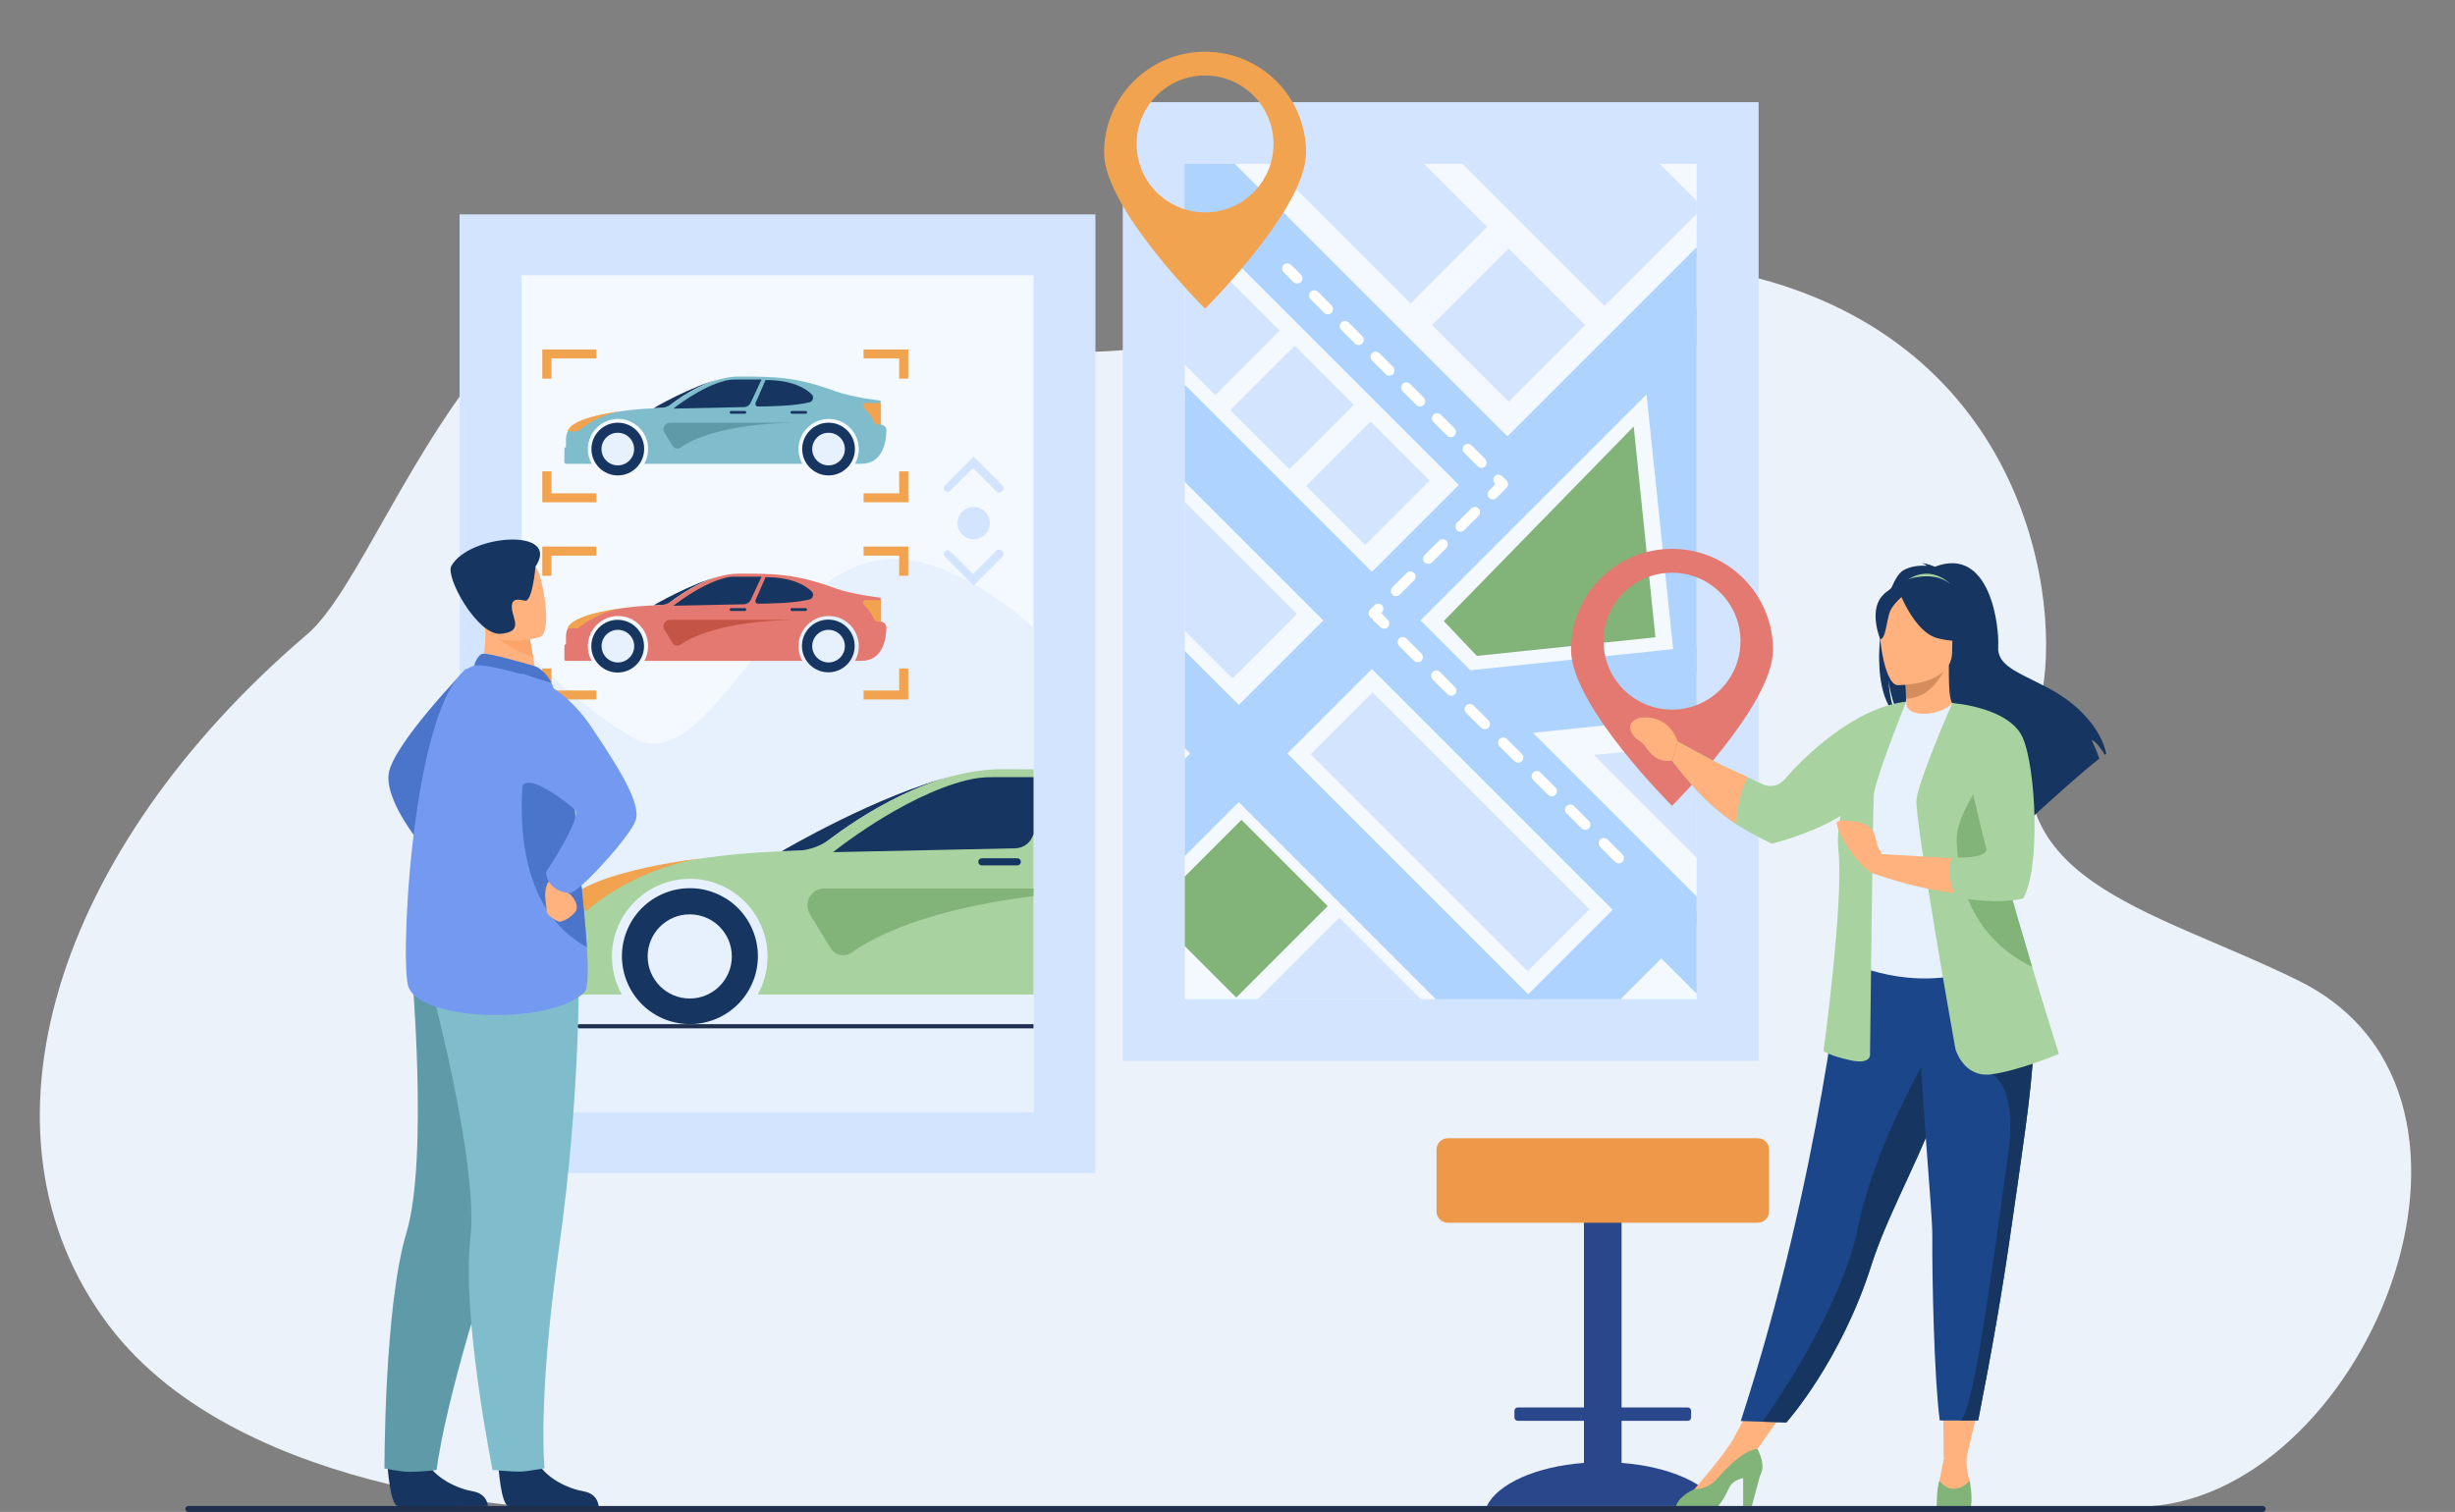 <?xml version="1.0" encoding="utf-8"?>
<!-- Generator: Adobe Illustrator 22.0.1, SVG Export Plug-In . SVG Version: 6.00 Build 0)  -->
<svg version="1.1" id="_x3C_Layer_x3E_" xmlns="http://www.w3.org/2000/svg" xmlns:xlink="http://www.w3.org/1999/xlink" x="0px"
	 y="0px" viewBox="0 0 2467.3 1519.8" style="enable-background:new 0 0 2467.3 1519.8;" xml:space="preserve">
<rect x="0" y="0" width="2467.3" height="1519.8" fill="#808080" stroke="none"/>
<style type="text/css">
	.st0{fill:#EBF2F9;}
	.st1{fill:#D2E4FF;}
	.st2{fill:#F3F9FF;}
	.st3{fill:#E7F1FD;}
	.st4{fill:#163560;}
	.st5{fill:#E37970;}
	.st6{fill:#F1A34F;}
	.st7{fill:#C45446;}
	.st8{fill:#80BDCC;}
	.st9{fill:#5F9AA8;}
	.st10{clip-path:url(#SVGID_2_);}
	.st11{fill:#A8D29F;}
	.st12{fill:#82B378;}
	.st13{fill:#202F4E;}
	.st14{fill:#2B478B;}
	.st15{fill:#EE9849;}
	.st16{clip-path:url(#SVGID_4_);}
	.st17{fill:#AED3FF;}
	.st18{fill:#FFFFFF;}
	.st19{fill:#FFB27D;}
	.st20{fill:#D68D5D;}
	.st21{fill:#1C468A;}
	.st22{fill:#4A75CB;}
	.st23{fill:#739AF0;}
	.st24{fill:#FCA56B;}
</style>
<g>
	<path class="st0" d="M308.7,637.6c97.9-83.5,215.8-586.9,620-324.7c208.8,135.5,560.9-116.3,852.3-29.3
		c267.6,79.9,293.4,343,267.5,428.7c-52.3,173.2,110.5,199,261.5,273.4c236.9,116.7,62.7,526.9-161.1,528.9
		c-223.8,2-1579.5,2.3-1579.5,2.3s-325-5.4-460.2-184.8C-36.3,1138.9,55.9,853.2,308.7,637.6z"/>
	<g>
		<rect x="461.9" y="215.5" class="st1" width="639" height="963.7"/>
		<rect x="524.2" y="276.7" class="st2" width="514.5" height="839.7"/>
		<path class="st3" d="M1038.7,631.1c0,0-72.3-69.2-140.6-69.2c-120,0-184.5,227.2-263.4,178.8c-78.9-48.4-110.6-95.1-110.6-95.1
			v472.5h514.5V631.1z"/>
		<g>
			<g>
				<path class="st4" d="M737.6,576.7L737.6,576.7C737.6,576.7,737.6,576.7,737.6,576.7C737.6,576.7,737.6,576.7,737.6,576.7z"/>
				<g>
					<path class="st4" d="M656.8,608.5L656.8,608.5c4.2-0.2,8.6-0.2,13.1-0.2c0,0,25.2-21.9,54.3-29.3
						C694.3,586.4,656.8,608.5,656.8,608.5z"/>
				</g>
			</g>
			<g>
				
					<ellipse transform="matrix(0.707 -0.707 0.707 0.707 -277.413 629.32)" class="st4" cx="620.9" cy="649.5" rx="26.5" ry="26.5"/>
				<path class="st3" d="M637.4,649.5c0,9.1-7.4,16.4-16.4,16.4c-9.1,0-16.4-7.4-16.4-16.4c0-9.1,7.4-16.4,16.4-16.4
					C630,633.1,637.4,640.5,637.4,649.5z"/>
			</g>
			<g>
				
					<ellipse transform="matrix(0.999 -3.837597e-02 3.837597e-02 0.999 -24.313 32.434)" class="st4" cx="832.7" cy="649.5" rx="26.5" ry="26.5"/>
				<path class="st3" d="M849.1,649.5c0,9.1-7.4,16.4-16.4,16.4s-16.4-7.4-16.4-16.4c0-9.1,7.4-16.4,16.4-16.4
					S849.1,640.5,849.1,649.5z"/>
			</g>
			<path class="st5" d="M885,624.9v-24.1c0,0-28.3-3.2-45.4-9.4c-39.6-14.6-60.9-14.8-96.9-14.8c-27.3,0-55,18.3-66.8,27.1
				c-4,3-8.8,4.6-13.7,4.7c-43.2,0.9-70,9.6-83.2,15.4c-6.2,2.7-10.2,8.9-10.2,15.7v8.1l0,0c-0.9,0-1.6,0.7-1.6,1.6v13.5
				c0,0.9,0.7,1.6,1.6,1.6l0,0h18.5h7.3c-2.6-4.6-4-9.9-3.8-15.5c0.4-16.1,13.5-29.2,29.6-29.6c17.1-0.4,31,13.3,31,30.3
				c0,5.4-1.4,10.4-3.8,14.8h158.7c-2.6-4.6-4-9.9-3.8-15.5c0.4-16.1,13.5-29.2,29.6-29.6c17.1-0.4,31,13.3,31,30.3
				c0,5.4-1.4,10.4-3.8,14.8h6.3c21.9,0,25-22.4,25.3-33.4C890.9,627.6,888.2,624.9,885,624.9z"/>
			<path class="st4" d="M728.7,580.9c-25,6.3-51.9,28-51.9,28l71.1-1.5c2.8-0.1,5.3-1.7,6.5-4.2l10.9-23.5h-26.4
				C735.4,579.6,732,580,728.7,580.9z"/>
			<path class="st4" d="M769.4,580.2l-10,22.9c-0.8,1.8,0.5,3.7,2.4,3.7c10.1,0,36.5-0.4,51.7-4.2c3.7-0.9,4.9-5.5,2.2-8.1
				C809.6,588.5,796.1,580.2,769.4,580.2z"/>
			<path class="st6" d="M570.5,631.7h10.4c0,0,17-15.9,44.2-20.3C625.1,611.3,574.8,616.9,570.5,631.7z"/>
			<path class="st6" d="M885,624.9h-2.7c-1.5,0-2.9-0.9-3.6-2.3c-1.6-3.4-5.1-9.7-10.4-14.3c-2.1-1.8-0.8-5.1,1.9-5.1H885V624.9z"/>
			<path class="st4" d="M748.6,614.1h-13.8c-0.8,0-1.4-0.6-1.4-1.4l0,0c0-0.8,0.6-1.4,1.4-1.4h13.8c0.8,0,1.4,0.6,1.4,1.4l0,0
				C750,613.4,749.4,614.1,748.6,614.1z"/>
			<path class="st4" d="M809.7,614.1h-13.8c-0.8,0-1.4-0.6-1.4-1.4l0,0c0-0.8,0.6-1.4,1.4-1.4h13.8c0.8,0,1.4,0.6,1.4,1.4l0,0
				C811.1,613.4,810.5,614.1,809.7,614.1z"/>
			<path class="st7" d="M798,623H673.4c-5.2,0-8.3,5.6-5.6,10l8,13.2c1.7,2.9,5.6,3.7,8.3,1.7C694.8,640.4,725.4,624.6,798,623z"/>
		</g>
		<g>
			<g>
				<path class="st4" d="M737.6,378.5L737.6,378.5C737.6,378.5,737.6,378.5,737.6,378.5C737.6,378.5,737.6,378.5,737.6,378.5z"/>
				<g>
					<path class="st4" d="M656.8,410.3L656.8,410.3c4.2-0.2,8.6-0.2,13.1-0.2c0,0,25.2-21.9,54.3-29.3
						C694.3,388.2,656.8,410.3,656.8,410.3z"/>
				</g>
			</g>
			<g>
				<path class="st4" d="M647.4,451.4c0,14.6-11.9,26.5-26.5,26.5c-14.6,0-26.5-11.9-26.5-26.5s11.9-26.5,26.5-26.5
					C635.6,424.9,647.4,436.7,647.4,451.4z"/>
				<circle class="st3" cx="620.9" cy="451.4" r="16.4"/>
			</g>
			<g>
				<path class="st4" d="M859.2,451.4c0,14.6-11.9,26.5-26.5,26.5s-26.5-11.9-26.5-26.5s11.9-26.5,26.5-26.5
					S859.2,436.7,859.2,451.4z"/>
				<circle class="st3" cx="832.7" cy="451.4" r="16.4"/>
			</g>
			<path class="st8" d="M885,426.8v-24.1c0,0-28.3-3.2-45.4-9.4c-39.6-14.6-60.9-14.8-96.9-14.8c-27.3,0-55,18.3-66.8,27.1
				c-4,3-8.8,4.6-13.7,4.7c-43.2,0.9-70,9.6-83.2,15.4c-6.2,2.7-10.2,8.9-10.2,15.7v8.1l0,0c-0.9,0-1.6,0.7-1.6,1.6v13.5
				c0,0.9,0.7,1.6,1.6,1.6l0,0h18.5h7.3c-2.6-4.6-4-9.9-3.8-15.5c0.4-16.1,13.5-29.2,29.6-29.6c17.1-0.4,31,13.3,31,30.3
				c0,5.4-1.4,10.4-3.8,14.8h158.7c-2.6-4.6-4-9.9-3.8-15.5c0.4-16.1,13.5-29.2,29.6-29.6c17.1-0.4,31,13.3,31,30.3
				c0,5.4-1.4,10.4-3.8,14.8h6.3c21.9,0,25-22.4,25.3-33.4C890.9,429.4,888.2,426.8,885,426.8z"/>
			<path class="st4" d="M728.7,382.7c-25,6.3-51.9,28-51.9,28l71.1-1.5c2.8-0.1,5.3-1.7,6.5-4.2l10.9-23.5h-26.4
				C735.4,381.5,732,381.9,728.7,382.7z"/>
			<path class="st4" d="M769.4,382l-10,22.9c-0.8,1.8,0.5,3.7,2.4,3.7c10.1,0,36.5-0.4,51.7-4.2c3.7-0.9,4.9-5.5,2.2-8.1
				C809.6,390.3,796.1,382,769.4,382z"/>
			<path class="st6" d="M570.5,433.5h10.4c0,0,17-15.9,44.2-20.3C625.1,413.2,574.8,418.7,570.5,433.5z"/>
			<path class="st6" d="M885,426.8h-2.7c-1.5,0-2.9-0.9-3.6-2.3c-1.6-3.4-5.1-9.7-10.4-14.3c-2.1-1.8-0.8-5.1,1.9-5.1H885V426.8z"/>
			<path class="st4" d="M748.6,415.9h-13.8c-0.8,0-1.4-0.6-1.4-1.4l0,0c0-0.8,0.6-1.4,1.4-1.4h13.8c0.8,0,1.4,0.6,1.4,1.4l0,0
				C750,415.3,749.4,415.9,748.6,415.9z"/>
			<path class="st4" d="M809.7,415.9h-13.8c-0.8,0-1.4-0.6-1.4-1.4l0,0c0-0.8,0.6-1.4,1.4-1.4h13.8c0.8,0,1.4,0.6,1.4,1.4l0,0
				C811.1,415.3,810.5,415.9,809.7,415.9z"/>
			<path class="st9" d="M798,424.9H673.4c-5.2,0-8.3,5.6-5.6,10l8,13.2c1.7,2.9,5.6,3.7,8.3,1.7C694.8,442.2,725.4,426.4,798,424.9z
				"/>
		</g>
		<g>
			<polygon class="st6" points="545,380.6 554.2,380.6 554.2,360.3 599.4,360.3 599.4,351.3 545,351.3 			"/>
			<polygon class="st6" points="867.9,351.3 867.9,360.3 903.7,360.3 903.7,380.6 912.8,380.6 912.8,351.3 			"/>
			<polygon class="st6" points="903.7,495.9 867.9,495.9 867.9,504.9 912.8,504.9 912.8,473.8 903.7,473.8 			"/>
			<polygon class="st6" points="554.2,473.8 545,473.8 545,504.9 599.4,504.9 599.4,495.9 554.2,495.9 			"/>
		</g>
		<g>
			<polygon class="st6" points="545,578.8 554.2,578.8 554.2,558.5 599.4,558.5 599.4,549.4 545,549.4 			"/>
			<polygon class="st6" points="867.9,549.4 867.9,558.5 903.7,558.5 903.7,578.8 912.8,578.8 912.8,549.4 			"/>
			<polygon class="st6" points="903.7,694.1 867.9,694.1 867.9,703.1 912.8,703.1 912.8,671.9 903.7,671.9 			"/>
			<polygon class="st6" points="554.2,671.9 545,671.9 545,703.1 599.4,703.1 599.4,694.1 554.2,694.1 			"/>
		</g>
		<g>
			<defs>
				<rect id="SVGID_1_" x="524.2" y="277.5" width="514.5" height="839.7"/>
			</defs>
			<clipPath id="SVGID_2_">
				<use xlink:href="#SVGID_1_"  style="overflow:visible;"/>
			</clipPath>
			<g class="st10">
				<g>
					<path class="st4" d="M994,773.6L994,773.6C994,773.6,993.9,773.6,994,773.6C993.9,773.6,994,773.6,994,773.6z"/>
					<g>
						<path class="st4" d="M785.7,855.6L785.7,855.6c10.9-0.4,22.2-0.6,33.9-0.6c0,0,64.9-56.4,140.1-75.5
							C882.4,798.5,785.7,855.6,785.7,855.6z"/>
					</g>
				</g>
				<g>
					
						<ellipse transform="matrix(0.415 -0.91 0.91 0.415 -469.182 1192.956)" class="st4" cx="693.2" cy="961.4" rx="68.3" ry="68.3"/>
					<path class="st3" d="M735.5,961.4c0,23.4-19,42.3-42.3,42.3s-42.3-19-42.3-42.3c0-23.4,19-42.3,42.3-42.3
						S735.5,938,735.5,961.4z"/>
				</g>
				<g>
					
						<ellipse transform="matrix(0.707 -0.707 0.707 0.707 -316.842 1157.833)" class="st4" cx="1239.2" cy="961.4" rx="68.3" ry="68.3"/>
					<path class="st3" d="M1281.5,961.4c0,23.4-19,42.3-42.3,42.3c-23.4,0-42.3-19-42.3-42.3c0-23.4,19-42.3,42.3-42.3
						C1262.6,919,1281.5,938,1281.5,961.4z"/>
				</g>
				<path class="st11" d="M1374,897.9v-62.2c0,0-73-8.3-117.2-24.3c-102.2-37.5-157.1-38.2-250-38.2c-70.5,0-141.9,47.2-172.1,69.9
					c-10.2,7.7-22.6,11.9-35.3,12.2c-111.5,2.4-180.4,24.7-214.6,39.7c-16,7-26.4,22.9-26.4,40.5v21l0,0c-2.3,0-4.2,1.9-4.2,4.2
					v34.8c0,2.3,1.9,4.2,4.2,4.2l0,0H606h18.9c-6.6-11.8-10.2-25.5-9.9-40.1c1-41.5,34.9-75.3,76.4-76.2c44-1,80,34.4,80,78.2
					c0,13.8-3.6,26.8-9.9,38.1h409.3c-6.6-11.8-10.2-25.5-9.9-40.1c1-41.5,34.9-75.3,76.4-76.2c44-1,80,34.4,80,78.2
					c0,13.8-3.6,26.8-9.9,38.1h16.3c56.6,0,64.6-57.8,65.1-86.2C1389.2,904.8,1382.4,897.9,1374,897.9z"/>
				<path class="st4" d="M971,784.4c-64.6,16.3-133.8,72.2-133.8,72.2l183.3-3.9c7.2-0.2,13.7-4.4,16.7-10.9l28.1-60.6h-68
					C988.4,781.1,979.6,782.2,971,784.4z"/>
				<path class="st4" d="M1076,782.5l-25.7,59c-2,4.5,1.3,9.6,6.3,9.6c26,0,94.1-1,133.4-10.8c9.4-2.4,12.6-14.2,5.6-21
					C1179.6,804,1144.9,782.5,1076,782.5z"/>
				<path class="st6" d="M563.1,915.4h26.8c0,0,43.8-40.9,114.1-52.5C704,862.9,574.1,877.2,563.1,915.4z"/>
				<path class="st6" d="M1374,897.9h-7.1c-4,0-7.6-2.3-9.3-5.9c-4.1-8.7-13.1-25.1-26.9-36.8c-5.3-4.5-2.1-13.3,4.9-13.3h38.4
					V897.9z"/>
				<path class="st4" d="M1022.4,869.9h-35.6c-2,0-3.6-1.6-3.6-3.6l0,0c0-2,1.6-3.6,3.6-3.6h35.6c2,0,3.6,1.6,3.6,3.6l0,0
					C1025.9,868.3,1024.4,869.9,1022.4,869.9z"/>
				<path class="st4" d="M1179.9,869.9h-35.6c-2,0-3.6-1.6-3.6-3.6l0,0c0-2,1.6-3.6,3.6-3.6h35.6c2,0,3.6,1.6,3.6,3.6l0,0
					C1183.4,868.3,1181.8,869.9,1179.9,869.9z"/>
				<path class="st12" d="M1149.7,893.1H828.5c-13.3,0-21.5,14.5-14.5,25.9l20.7,34c4.5,7.4,14.3,9.4,21.4,4.4
					C883.5,937.8,962.6,897.1,1149.7,893.1z"/>
			</g>
		</g>
		<path class="st13" d="M1038.7,1033.7H582.2c-1.2,0-2.1-0.9-2.1-2.1l0,0c0-1.2,0.9-2.1,2.1-2.1h456.5V1033.7z"/>
		<path class="st1" d="M994.7,525.8c0,8.9-7.2,16.2-16.2,16.2c-8.9,0-16.2-7.2-16.2-16.2c0-8.9,7.2-16.2,16.2-16.2
			C987.5,509.6,994.7,516.9,994.7,525.8z"/>
		<path class="st1" d="M949.6,493.4L949.6,493.4c1.5,1.5,4,1.5,5.5,0l22.8-22.8l23.4,23.4c1.5,1.5,4,1.5,5.5,0l0.6-0.6
			c1.5-1.5,1.5-4,0-5.5L978.5,459l-28.9,28.9C948.1,489.4,948.1,491.9,949.6,493.4z"/>
		<path class="st1" d="M949.6,554.2L949.6,554.2c1.5-1.5,4-1.5,5.5,0l22.8,22.8l23.4-23.4c1.5-1.5,4-1.5,5.5,0l0.6,0.6
			c1.5,1.5,1.5,4,0,5.5l-28.9,28.9l-28.9-28.9C948.1,558.2,948.1,555.7,949.6,554.2z"/>
	</g>
	<path class="st14" d="M1629.7,1470.5v-42.3h66.6c1.8,0,3.3-1.5,3.3-3.3v-6.8c0-1.8-1.5-3.3-3.3-3.3h-66.6v-240.7
		c0-6.8-5.5-12.3-12.3-12.3h-13.2c-6.8,0-12.3,5.5-12.3,12.3v240.7h-66.6c-1.8,0-3.3,1.5-3.3,3.3v6.8c0,1.8,1.5,3.3,3.3,3.3h66.6
		v42.3c-48.2,3.6-86.8,21-97.6,43.4h232.9C1716.5,1491.5,1677.9,1474.2,1629.7,1470.5z"/>
	<path class="st15" d="M1766.6,1144.2H1455c-6.2,0-11.3,5.1-11.3,11.3v62.3c0,6.2,5.1,11.3,11.3,11.3h311.6
		c6.2,0,11.3-5.1,11.3-11.3v-62.3C1778,1149.3,1772.9,1144.2,1766.6,1144.2z"/>
	<g>
		<rect x="1128.4" y="102.7" class="st1" width="639" height="963.7"/>
		<g>
			<defs>
				<rect id="SVGID_3_" x="1190.7" y="164.7" width="514.5" height="839.7"/>
			</defs>
			<use xlink:href="#SVGID_3_"  style="overflow:visible;fill:#F3F9FF;"/>
			<clipPath id="SVGID_4_">
				<use xlink:href="#SVGID_3_"  style="overflow:visible;"/>
			</clipPath>
			<g class="st16">
				
					<rect x="1461.9" y="272.2" transform="matrix(0.707 -0.707 0.707 0.707 213.172 1167.913)" class="st1" width="108.9" height="108.9"/>
				
					<rect x="1294.5" y="7.5" transform="matrix(0.707 -0.707 0.707 0.707 282.521 1000.492)" class="st1" width="108.9" height="303.4"/>
				
					<rect x="1435.5" y="-120.3" transform="matrix(0.707 -0.707 0.707 0.707 369.469 1094.292)" class="st1" width="140.3" height="443"/>
				
					<rect x="1413.8" y="681.8" transform="matrix(0.707 -0.707 0.707 0.707 -164.224 1275.611)" class="st1" width="87.8" height="308.4"/>
				
					<rect x="1368.5" y="171.8" transform="matrix(0.707 -0.707 0.707 0.707 -46.988 1181.832)" class="st17" width="69.1" height="951.6"/>
				
					<rect x="1234.7" y="305.7" transform="matrix(0.707 -0.707 0.707 0.707 -180.81 1126.402)" class="st17" width="69.1" height="951.6"/>
				
					<rect x="1306.8" y="58.1" transform="matrix(0.707 -0.707 0.707 0.707 171.159 1040.297)" class="st17" width="69.1" height="510.9"/>
				
					<rect x="1664.4" y="313" transform="matrix(0.995 -0.104 0.104 0.995 -42.145 178.789)" class="st17" width="69.1" height="363.8"/>
				<polygon class="st17" points="2111.4,607.7 2035.7,685.1 1480.3,742.9 1473.1,674.2 				"/>
				
					<rect x="1402.7" y="118.7" transform="matrix(0.707 0.707 -0.707 0.707 820.81 -850.7)" class="st17" width="69.1" height="893.6"/>
				
					<rect x="971.3" y="93.5" transform="matrix(0.707 0.707 -0.707 0.707 557.65 -602.296)" class="st17" width="69.1" height="557.1"/>
				
					<rect x="1566.7" y="863.2" transform="matrix(0.707 0.707 -0.707 0.707 1164.299 -844.294)" class="st17" width="69.1" height="240.1"/>
				<polygon class="st12" points="1451,624.3 1484.2,659.3 1663.7,640.6 1641.9,428.7 				"/>
				
					<rect x="1180.3" y="852.1" transform="matrix(0.707 -0.707 0.707 0.707 -281.126 1148.068)" class="st12" width="130" height="122.6"/>
				
					<rect x="1348.3" y="921.6" transform="matrix(0.707 -0.707 0.707 0.707 -350.716 1316.072)" class="st1" width="130" height="319.7"/>
				
					<rect x="1329.2" y="443.7" transform="matrix(0.707 -0.707 0.707 0.707 59.283 1114.524)" class="st1" width="91.6" height="83.9"/>
				
					<rect x="1252.9" y="367.5" transform="matrix(0.707 -0.707 0.707 0.707 90.872 1038.259)" class="st1" width="91.6" height="83.9"/>
				
					<rect x="1169.2" y="270.7" transform="matrix(0.707 -0.707 0.707 0.707 125.54 954.563)" class="st1" width="91.6" height="110"/>
				
					<rect x="1023.7" y="703.5" transform="matrix(0.707 -0.707 0.707 0.707 -218.703 989.021)" class="st1" width="121.7" height="110"/>
				
					<rect x="901.4" y="538.3" transform="matrix(0.707 -0.707 0.707 0.707 -168.037 866.702)" class="st1" width="121.7" height="195.9"/>
				
					<rect x="1111" y="373.3" transform="matrix(0.707 -0.707 0.707 0.707 -39.579 974.693)" class="st1" width="91.6" height="323.7"/>
				<polygon class="st1" points="1781.9,938.8 1601.9,758.8 1998.4,722.3 				"/>
				<polygon class="st1" points="1770.4,625.1 1737.3,338.3 1789.7,286 2092.1,588.4 				"/>
			</g>
		</g>
		<path class="st6" d="M1211.1,52c-56,0-101.5,45.4-101.5,101.5c0,56,101.5,156.8,101.5,156.8s101.5-100.7,101.5-156.8
			C1312.6,97.4,1267.2,52,1211.1,52z M1211.1,213.5c-38,0-68.8-30.8-68.8-68.8c0-38,30.8-68.8,68.8-68.8s68.8,30.8,68.8,68.8
			C1280,182.7,1249.1,213.5,1211.1,213.5z"/>
		<path class="st5" d="M1680.4,551.7c-56,0-101.5,45.4-101.5,101.5c0,56,101.5,156.8,101.5,156.8s101.5-100.7,101.5-156.8
			C1781.9,597.2,1736.4,551.7,1680.4,551.7z M1680.4,713.3c-38,0-68.8-30.8-68.8-68.8s30.8-68.8,68.8-68.8c38,0,68.8,30.8,68.8,68.8
			S1718.4,713.3,1680.4,713.3z"/>
		<g>
			<path class="st18" d="M1298.2,279.5c-1.3,0-2.7-0.5-3.7-1.5l-4.4-4.4c-2-2-2-5.3,0-7.4c2-2,5.3-2,7.4,0l4.4,4.4c2,2,2,5.3,0,7.4
				C1300.8,279,1299.5,279.5,1298.2,279.5z"/>
			<path class="st18" d="M1303.7,285c-1.3,0-2.7-0.5-3.7-1.5l-5.5-5.5c-2-2-2-5.3,0-7.4c2-2,5.3-2,7.4,0l5.5,5.5c2,2,2,5.3,0,7.4
				C1306.3,284.5,1305,285,1303.7,285z"/>
			<path class="st18" d="M1488.9,470.3c-1.3,0-2.7-0.5-3.7-1.5l-13.7-13.7c-2-2-2-5.3,0-7.4c2-2,5.3-2,7.4,0l13.7,13.7
				c2,2,2,5.3,0,7.4C1491.6,469.7,1490.2,470.3,1488.9,470.3z M1458,439.4c-1.3,0-2.7-0.5-3.7-1.5l-13.7-13.7c-2-2-2-5.3,0-7.4
				c2-2,5.3-2,7.4,0l13.7,13.7c2,2,2,5.3,0,7.4C1460.7,438.9,1459.4,439.4,1458,439.4z M1427.1,408.5c-1.3,0-2.7-0.5-3.7-1.5
				l-13.7-13.7c-2-2-2-5.3,0-7.4c2-2,5.3-2,7.4,0l13.7,13.7c2,2,2,5.3,0,7.4C1429.8,408,1428.5,408.5,1427.1,408.5z M1396.3,377.6
				c-1.3,0-2.7-0.5-3.7-1.5l-13.7-13.7c-2-2-2-5.3,0-7.4c2-2,5.3-2,7.4,0l13.7,13.7c2,2,2,5.3,0,7.4
				C1398.9,377.1,1397.6,377.6,1396.3,377.6z M1365.4,346.8c-1.3,0-2.7-0.5-3.7-1.5l-13.7-13.7c-2-2-2-5.3,0-7.4c2-2,5.3-2,7.4,0
				l13.7,13.7c2,2,2,5.3,0,7.4C1368.1,346.3,1366.7,346.8,1365.4,346.8z M1334.5,315.9c-1.3,0-2.7-0.5-3.7-1.5l-13.7-13.7
				c-2-2-2-5.3,0-7.4c2-2,5.3-2,7.4,0l13.7,13.7c2,2,2,5.3,0,7.4C1337.2,315.4,1335.9,315.9,1334.5,315.9z"/>
			<path class="st18" d="M1506,496.3c-1.3,0-2.7-0.5-3.7-1.5c-2-2-2-5.3,0-7.4l0.7-0.7l-0.7-0.7c-2-2-2-5.3,0-7.4c2-2,5.3-2,7.4,0
				l4.4,4.4c2,2,2,5.3,0,7.4l-4.4,4.4C1508.7,495.7,1507.4,496.3,1506,496.3z"/>
			<path class="st18" d="M1500.3,502c-1.3,0-2.7-0.5-3.7-1.5c-2-2-2-5.3,0-7.4l5.8-5.8c2-2,5.3-2,7.4,0c2,2,2,5.3,0,7.4l-5.8,5.8
				C1502.9,501.5,1501.6,502,1500.3,502z"/>
			<path class="st18" d="M1403.1,599.2c-1.3,0-2.7-0.5-3.7-1.5c-2-2-2-5.3,0-7.4l14.4-14.4c2-2,5.3-2,7.4,0c2,2,2,5.3,0,7.4
				l-14.4,14.4C1405.8,598.7,1404.5,599.2,1403.1,599.2z M1435.5,566.8c-1.3,0-2.7-0.5-3.7-1.5c-2-2-2-5.3,0-7.4l14.4-14.4
				c2-2,5.3-2,7.4,0c2,2,2,5.3,0,7.4l-8.6,8.6l0,0l-5.8,5.8C1438.2,566.3,1436.8,566.8,1435.5,566.8z M1467.9,534.4
				c-1.3,0-2.7-0.5-3.7-1.5c-2-2-2-5.3,0-7.4l14.4-14.4c2-2,5.3-2,7.4,0c2,2,2,5.3,0,7.4l-14.4,14.4
				C1470.6,533.9,1469.2,534.4,1467.9,534.4z"/>
			<path class="st18" d="M1385.1,626c-1.3,0-2.7-0.5-3.7-1.5l-4.4-4.4c-1-1-1.5-2.3-1.5-3.7c0-1.4,0.5-2.7,1.5-3.7l4.4-4.4
				c2-2,5.3-2,7.4,0c2,2,2,5.3,0,7.4l-0.7,0.7l0.7,0.7c2,2,2,5.3,0,7.4C1387.8,625.5,1386.5,626,1385.1,626z"/>
			<path class="st18" d="M1391.1,632c-1.3,0-2.7-0.5-3.7-1.5l-6-6c-2-2-2-5.3,0-7.4c2-2,5.3-2,7.4,0l6,6c2,2,2,5.3,0,7.4
				C1393.8,631.5,1392.4,632,1391.1,632z"/>
			<path class="st18" d="M1626.9,867.8c-1.3,0-2.7-0.5-3.7-1.5l-15-15c-2-2-2-5.3,0-7.4c2-2,5.3-2,7.4,0l15,15c2,2,2,5.3,0,7.4
				C1629.5,867.3,1628.2,867.8,1626.9,867.8z M1593.2,834.1c-1.3,0-2.7-0.5-3.7-1.5l-15-15c-2-2-2-5.3,0-7.4c2-2,5.3-2,7.4,0l15,15
				c2,2,2,5.3,0,7.4C1595.9,833.6,1594.5,834.1,1593.2,834.1z M1559.5,800.4c-1.3,0-2.7-0.5-3.7-1.5l-15-15c-2-2-2-5.3,0-7.4
				c2-2,5.3-2,7.4,0l15,15c2,2,2,5.3,0,7.4C1562.2,799.9,1560.9,800.4,1559.5,800.4z M1525.8,766.7c-1.3,0-2.7-0.5-3.7-1.5l-15-15
				c-2-2-2-5.3,0-7.4c2-2,5.3-2,7.4,0l15,15c2,2,2,5.3,0,7.4C1528.5,766.2,1527.2,766.7,1525.8,766.7z M1492.2,733
				c-1.3,0-2.7-0.5-3.7-1.5l-15-15c-2-2-2-5.3,0-7.4c2-2,5.3-2,7.4,0l15,15c2,2,2,5.3,0,7.4C1494.8,732.5,1493.5,733,1492.2,733z
				 M1458.5,699.4c-1.3,0-2.7-0.5-3.7-1.5l-15-15c-2-2-2-5.3,0-7.4c2-2,5.3-2,7.4,0l15,15c2,2,2,5.3,0,7.4
				C1461.1,698.9,1459.8,699.4,1458.5,699.4z M1424.8,665.7c-1.3,0-2.7-0.5-3.7-1.5l-15-15c-2-2-2-5.3,0-7.4c2-2,5.3-2,7.4,0l15,15
				c2,2,2,5.3,0,7.4C1427.5,665.2,1426.1,665.7,1424.8,665.7z"/>
		</g>
	</g>
	<g>
		<polygon class="st19" points="1991,1403.2 1976,1466.3 1953.5,1466.2 1952.7,1403.2 		"/>
		<polygon class="st19" points="1802,1405.9 1759.4,1466.3 1742.7,1445 1768.4,1397.6 		"/>
		<path class="st4" d="M1913,573.2c7.8-4.4,17-4.9,23.5-4.5c-1.7-1.7-5-2.4-5-2.4c4-0.6,13,3.4,13,3.4c56.1-21.6,64.9,61,63.7,80.1
			c-1.2,19.2,18.8,25.4,48,40.6c55.7,28.8,60.5,67.4,60.5,67.4c-0.4,0.3-0.9,0.5-1.4,0.9c-2.8-4.7-8.4-13.5-13.2-14.8
			c0.2,0.4,5.7,12.1,7.7,18.8c-16.4,12.5-47.1,40.2-68.5,59.8c0.1-3.8-0.1-9.3-1.5-12.2l-2.6,15.9c-11.5,10.5-19.4,17.9-19.4,17.9
			c1.4-15.5-70.1-97.3-107.4-121.8c-9.1-13.4-12.3-37-12.6-38.9c1.6,18.7,4.8,29.2,7.6,35.1C1874,689.7,1892.4,584.9,1913,573.2z"/>
		<path class="st19" d="M1912.7,723.7c-0.2,0.1,18,9.5,31.7,5.8c12.9-3.5,21.3-20.2,21.1-20.2c-5.5-1.1-7-8.6-6.9-40.8l-2.5,0.5
			l-41.5,8.2c0,0,0.9,13,1,25.3C1915.7,712.8,1915.1,722.5,1912.7,723.7z"/>
		<path class="st11" d="M1959.6,586.7c0,0-20.5-21.8-46.1-1.1C1913.5,585.6,1928.4,583,1959.6,586.7z"/>
		<path class="st20" d="M1914.7,677.1c0,0,0.9,13,1,25.3c23.2-0.7,35.5-21.8,40.5-33.5L1914.7,677.1z"/>
		<path class="st4" d="M1960.5,664.4c0,0,12.2-19.2,15.1-35.6c2.1-11.7-3.9-55.2-47.6-48.9c0,0-12.7,1.3-24.6,9.3
			c-9.5,6.4-23.2,20.2-7.9,58.2l4,12.8L1960.5,664.4z"/>
		<path class="st21" d="M1749.5,1428.4l22,0.7l23.8,0.7c0,0,54.9-61.2,85.8-159.2c0.7-2.3,1.5-4.6,2.3-6.9
			c16.9-49.2,51.8-110.9,70.3-166.8c2.9-8.9,5.6-17.3,7.9-25.2c0.8-2.5,1.5-5,2.2-7.5c13.6-47.2,17.5-78.2,21.1-111.3l-133,1.1
			C1851.8,954,1830.3,1180,1749.5,1428.4z"/>
		<path class="st3" d="M1870.4,877.6c0.3,63.3-9.3,90.5-9.3,90.5s57,28.9,124.7,7.6c0.8-0.3,56.1-12.9,56.1-12.9
			c-1.1-2.6-11.2-45.2-12.3-47.6c-14.3-30.7-25.1-44.2-26.8-53.6c-3.1-17.6-3.2-35.8-1.6-53c4.1-45.5,16.4-83.3,16.4-83.3
			c-18.4-4.2-36.2-11.4-55.4-18.6c-4.4,5.5-17.4,11.1-29.2,10.8c-13.5-0.3-17.7-6-17.2-12.4c-14.4,8-25.8,15.6-25.8,15.6
			c-12.2,21.2-37,41.8-38.8,74.4C1850.7,803.1,1870.4,875.8,1870.4,877.6z"/>
		<path class="st9" d="M1984.8,884.6c5.8,8.2,17,58.3,44.7,64.6c-14.3-35.7-25.1-51.3-26.8-62.3c-3.1-20.5-3.2-41.6-1.6-61.6
			c-9.3-16.3-16.2-27.4-16.2-27.4c-0.7-2.6-14.8-46-19.3-7.2C1961.1,829.4,1978.3,875.4,1984.8,884.6z"/>
		<path class="st19" d="M1907,688.7c0,0,54.9,0.9,54.9-33.3c0-34.2,7.1-57.1-27.9-59.1c-35-2-41.9,11-44.7,22.4
			C1886.6,630.2,1892.7,687.6,1907,688.7z"/>
		<path class="st4" d="M1891,599.8c8.5-10.3,14.9-8,18.5-5c11.9-17.7,49.3,7.9,49.3,7.9c3.7,24.5,21.4,38.6,21.4,38.6
			s-10,6.2-33.1,0.2c-18.1-4.7-31.3-30.5-36.1-41.3c-3.3,2.9-10.2,9.6-12.2,16.2c-2.7,8.7-4,26.6-9.2,26
			C1889.6,642.4,1878.3,615.2,1891,599.8z"/>
		<path class="st19" d="M1976.7,1462.8c0,0-1.8,12.5,2.9,25.9c0,0,3.7,16.8-12.8,17.1c-16.5,0.3-20.5-1.2-18.7-11.5
			c1.9-10.3,5.4-28,5.4-28L1976.7,1462.8z"/>
		<path class="st12" d="M1946.5,1514C1946.5,1514,1946.6,1514,1946.5,1514l34.2,0c0,0,0.1,0,0.1,0c1.9-8.8-1.2-25.3-1.2-25.3
			c-18.7,17.9-30.4-0.4-30.4-0.4C1946.2,1495.9,1946.5,1514,1946.5,1514z"/>
		<path class="st19" d="M1703,1496.7c0,0,30.4-34.5,39.8-51.7l22.6,11.6l-50.6,47.5l-11.8-1.6L1703,1496.7z"/>
		<path class="st12" d="M1684.3,1513.9h42.2c3.7-3.3,7.3-10.1,11.6-18.9c2.5-5.1,8.1-7.9,13.8-9.4v28.3h8.7l8.1-30.1
			c5.4-10.1,1.3-19.4-2.4-27.3c-4.4,0-17.2,3.2-39.7,29c-7.4,8.5-15.5,11.5-23.6,11.3c-0.1,0.1-0.2,0.1-0.3,0.2
			C1689.8,1502.8,1685.7,1510,1684.3,1513.9z"/>
		<path class="st11" d="M1686.4,745.5c0,0,36,20.1,48.9,26c4.6,2.1,12.9,5.9,21.3,9.9c5.1,2.4,10.3,4.8,14.8,6.9
			c7.6,3.6,16.6,1.6,22-4.7c19.5-22.8,70-72.1,122.1-78.3l0.2-0.1c0,0,0,0,0,0.1c0,0,0,0,0.1,0l-0.3,0.6
			c-2.9,7.3-31.5,78.7-32.4,93.8c-0.9,15.9-3.7,259.6-3.7,259.6s1.9,11.2-19.6,6.5c-21.5-4.7-27.1-9.3-27.1-9.3
			s20.5-150.4,14.9-202.6c-1.1-10.3-0.1-21.8,2.2-33.7c-31.8,19.2-69.2,27.8-69.2,27.8s-14-6.1-35.7-19.5
			c-9.1-5.7-19.7-14.7-30.1-24.2c-12.6-11.5-34.2-39.3-34.2-39.3L1686.4,745.5z"/>
		<path class="st4" d="M1771.5,1429.1l23.8,0.7c0,0,54.9-61.2,85.8-159.2c0.7-2.3,1.5-4.6,2.3-6.9c16.9-49.2,51.8-110.9,70.3-166.8
			c2.9-8.9,5.6-17.3,7.9-25.2c0.8-2.5,1.5-5,2.2-7.5l-19.6-14.9c0,0-58.8,95.3-77,184.9C1851.2,1312.1,1787.9,1405.8,1771.5,1429.1z
			"/>
		<path class="st21" d="M1942,1242.6c-0.3,43.6,1.9,143.8,7.5,185.3h21.1c11.6,0,17.5-0.2,17.5-0.2c14.2-72.1,24.4-131.8,31.8-183.3
			c6.1-42.2,11.4-78.4,15.6-109.6c4.2-31.3,7.1-57.6,8.1-79.8c0.2-3.5,0.3-6.9,0.3-10.2c0.1-3.3,0.1-6.5,0.1-9.7l-115-11.2
			C1930.4,1100.4,1942.2,1217.2,1942,1242.6z"/>
		<path class="st4" d="M1970.6,1427.9c11.6,0,17.5-0.2,17.5-0.2c14.2-72.1,24.4-131.8,31.8-183.3c6.1-42.2,11.4-78.4,15.6-109.6
			c4.2-31.3,7.1-57.6,8.1-79.8l-42.2,24.8c0,0,26.9,9.5,16.7,81.4C2007.7,1233.2,1984.9,1417.7,1970.6,1427.9z"/>
		<path class="st11" d="M1965.2,1054.4c0,0,8.1,29.3,36.1,25.5c28-3.7,67.9-20.5,67.9-20.5s-12-37.8-26.9-87.5
			c-18-60.2-40.3-137.7-50.8-186.7c-3-13.7-5-25.2-5.7-33.4l-23.7-45.1c0,0-34.2,77.8-36,97.4
			C1924.1,823.7,1965.2,1054.4,1965.2,1054.4z"/>
		<path class="st19" d="M1865.2,826c13.5,1.8,18.7,8.9,20.3,18.6c0.9,5.2,3.6,10.4,5.9,14c13.4,0.7,45.4,2.5,72.3,4.2l2.2,35.2
			c-22.1-2.7-49.2-8.3-80.4-19c-2.4-0.4-5.4-1.9-9.2-5c-19.3-15.8-30.3-42.4-30.4-46.2C1845.9,824,1851.7,824.2,1865.2,826z"/>
		<path class="st12" d="M1966.5,845.2c1.3,31.8,8.7,93.4,75.3,126.4c0.2,0.1,0.4,0.2,0.5,0.3c-18-60.2-40.3-137.7-50.8-186.7
			C1979.2,803.5,1965.8,827.7,1966.5,845.2z"/>
		<path class="st11" d="M1962,706.7c0,0,57,4,70.7,34.5c13.7,30.5,18.1,132,0.6,161.9c0,0-24,6.8-66.4-1.1c-0.5-0.1-1-0.2-1.6-0.3
			c0,0-13.5-33.2-1.4-39.7c0,0,35.8,1.9,32.1-10C1992.2,840.2,1962,706.7,1962,706.7z"/>
		<g>
			<path class="st19" d="M1647.7,721.5c30.7-3.9,38.4,23.9,38.4,23.9l-5.7,19.2c-9.4,1.3-17.7-1.2-25.3-12.1
				c-7.6-10.9-9.7-6.7-14.6-14.8C1633.9,726.7,1644.2,722.6,1647.7,721.5z"/>
			<path class="st19" d="M1735.3,771.4c4.6,2.1,12.9,5.9,21.3,9.9c-4.5,8-10.2,22.7-11.7,46.9c-9.1-5.7-20.9-15.1-31-24.9
				c-16.2-15.9-33.3-38.6-33.3-38.6l5.7-19.1C1686.4,745.5,1722.4,765.6,1735.3,771.4z"/>
		</g>
	</g>
	<g>
		<path class="st22" d="M468.9,671.8c0,0-74.8,77.2-78.3,106.3c-3.6,29.1,35.6,74.6,35.6,74.6L468.9,671.8z"/>
		<path class="st4" d="M500.8,1472.3c0,0,2.5,41,10.5,41.6c1.1,0.1,40.3,0.1,40.3,0.1h50c0,0-0.3-12.3-15-14.9
			c-14.6-2.5-39.1-12.8-48-32.2C529.3,1446.6,500.8,1472.3,500.8,1472.3z"/>
		<path class="st4" d="M389.4,1472.3c0,0,2.5,41,10.5,41.6c1.1,0.1,40.3,0.1,40.3,0.1l50.2-0.2c0,0-0.5-12.2-15.1-14.7
			c-14.6-2.5-39.1-12.8-48-32.2C417.9,1446.6,389.4,1472.3,389.4,1472.3z"/>
		<path class="st9" d="M556.2,1032.4c0,0-13.1,83.7-61.9,232.3c-48.8,148.6-55.5,212.9-55.5,212.9s-13.2,1.9-27.2,1.9
			c-8.8,0-25.2-3.4-25.2-3.4s-0.4-162.4,22.1-237.1c22.5-74.7,4.9-269.4,4.9-269.4L556.2,1032.4z"/>
		<path class="st8" d="M581.7,974.3c0,0,1.9,126.1-20,281c-21.8,154.9-14.4,220.6-14.4,220.6s-18,3.2-24.3,3.4
			c-6.8,0.2-28-1.7-28-1.7s-31.2-154.9-22.3-232.4c9-77.5-42.8-266-42.8-266L581.7,974.3z"/>
		<path class="st19" d="M480.5,679.1l24.7,18.3l35.6-7.5c-0.5-3.2-2.8-16.7-5-28.9c-0.1-0.7-0.3-1.4-0.4-2.1
			c-1.8-10.4-3.4-19.3-3.4-19.3l-33.3-16.6l-12.4-6.2c0,0.2,1,11.5,1.1,13.2C489.8,659.2,480.5,679.1,480.5,679.1z"/>
		<path class="st22" d="M538.3,669.9c-0.8-0.3-48.5-14.4-53.6-12.7c-5.2,1.7-8.2,11.7-8.2,11.7l78,17.6
			C554.4,686.6,548.3,674.1,538.3,669.9z"/>
		<path class="st23" d="M409.9,989.9c8.1,36.9,142.6,41.2,177.3,7.8c3.9-3.8,4.1-21.6,2.7-45.5c-2.9-46.8-12.3-117.1-12.6-153
			c-0.2-17.4-2.6-35.1-5.7-51.2c-6.8-34.4-17.1-61.3-17.1-61.3s-65.7-21.2-78-17.6C417.2,686.4,401.8,953,409.9,989.9z"/>
		<path class="st22" d="M589.8,952.1c-2.9-46.8-12.3-117.1-12.6-153c-0.2-17.4-2.6-35.1-5.7-51.2l-39.5-7
			C532,740.9,493.3,898.8,589.8,952.1z"/>
		<path class="st19" d="M568.4,887c0,0-2.7,6.4,3,10.8c5.7,4.3,9.3,11.3,8,16.4c-1.3,5.1-13.7,13.5-18,12.1
			c-4.3-1.3-13.1-8.1-12.1-10.8c0.9-2.7-5.9-23.7,4.6-31.8C564.4,875.6,568.4,887,568.4,887z"/>
		<path class="st23" d="M524.2,677.1c0,0,38.5,7.2,69.3,52.5c30.7,45.3,50.9,78.9,45.3,95.2c-5.7,16.3-57.2,72.9-66.1,72.9
			c-8.9,0-23.2-6.5-24-21c0,0,36.3-54.4,29.2-62.6c-3.1-3.5-47.1-39.3-53.4-23.1C513.9,817.8,524.2,677.1,524.2,677.1z"/>
		<path class="st24" d="M489.9,630.4c7.3,14,34.5,26.1,45.9,30.5c-0.1-0.7-0.3-1.4-0.4-2.1c-1.8-10.4-3.4-19.3-3.4-19.3l-33.3-16.6
			C491.4,622.8,486.9,624.7,489.9,630.4z"/>
		<path class="st19" d="M542.7,640.3c0,0-49.3,15.4-58.4-15.5c-9.1-30.8-21.6-49.6,9.5-60.7c31.1-11.1,40.7-1.2,46.2,8.4
			C545.6,582.1,555.3,635.5,542.7,640.3z"/>
		<path class="st4" d="M538.2,569.5c0,0-3.1,35.9-10.6,34.3c-7.4-1.6-14.1-2.7-13.1,8.1c1.1,10.8,11.4,23.3-11.5,25.2
			c-22.9,1.9-55.7-57-49.4-68.2C471.7,536.7,564.3,530.2,538.2,569.5z"/>
	</g>
	<path class="st13" d="M2274,1519.8H189.3c-1.6,0-3-1.3-3-3l0,0c0-1.6,1.3-3,3-3H2274c1.6,0,3,1.3,3,3l0,0
		C2276.9,1518.4,2275.6,1519.8,2274,1519.8z"/>
</g>
</svg>

